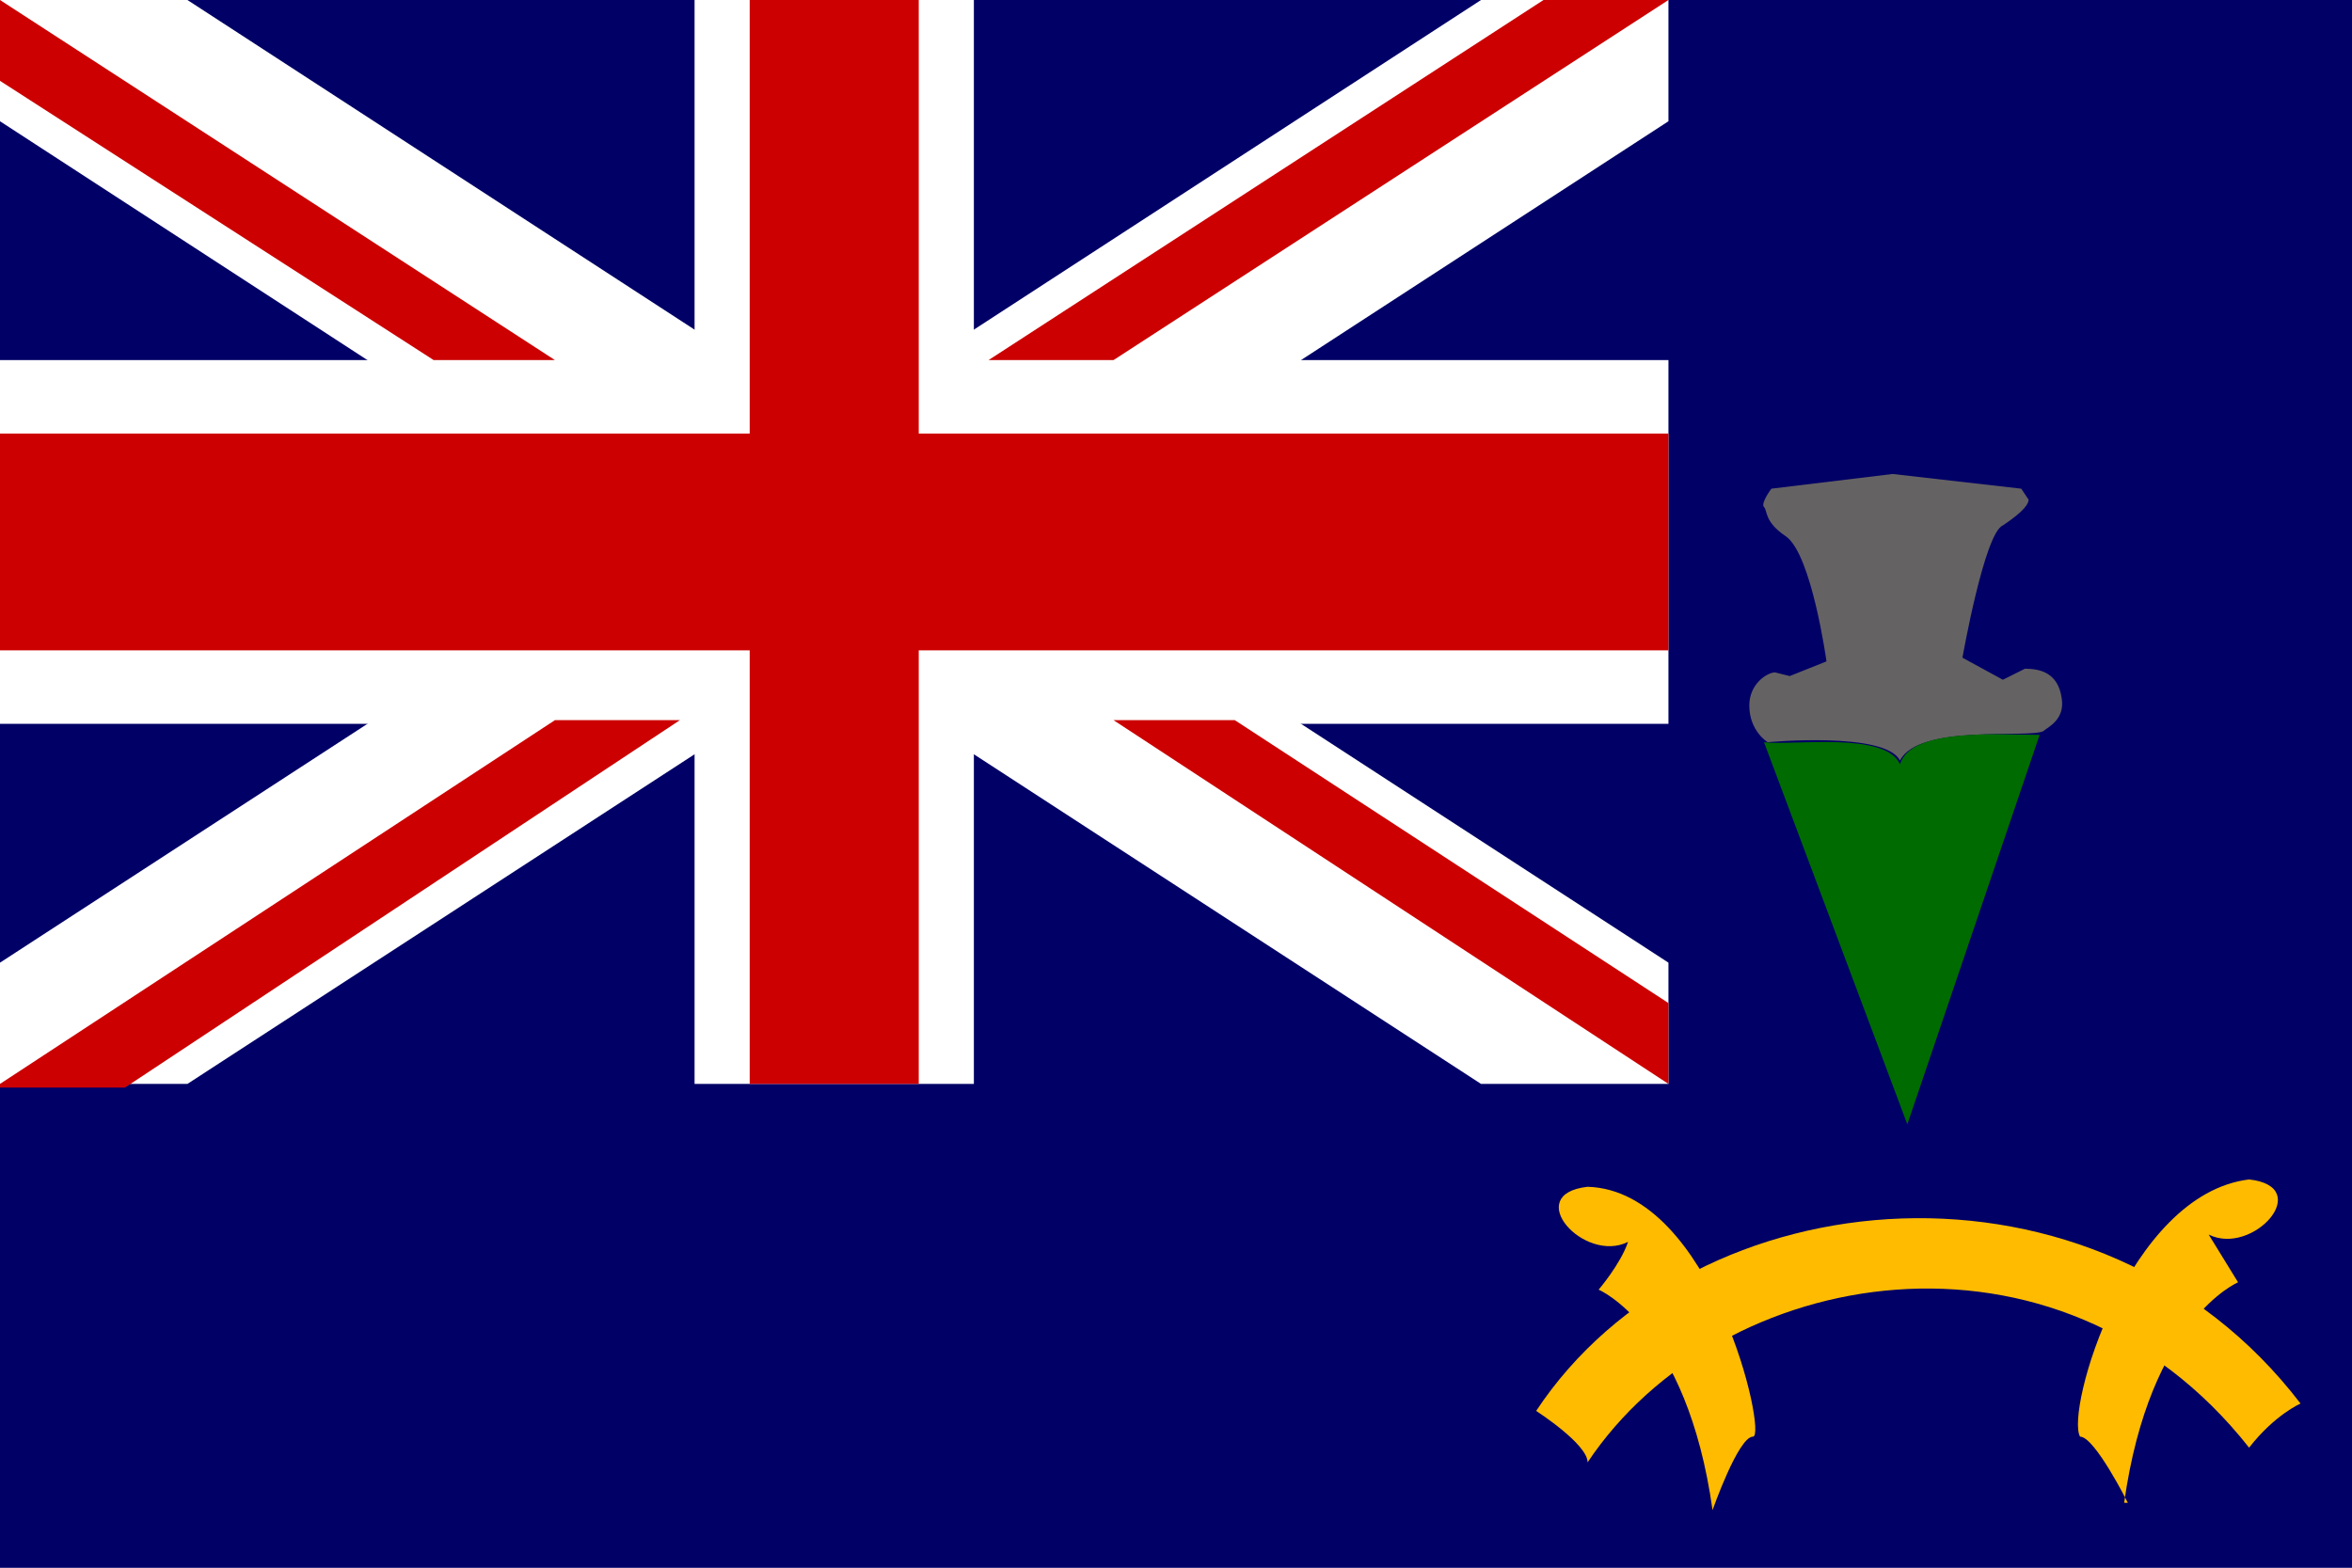 <svg version="1.1" xmlns="http://www.w3.org/2000/svg" x="0" y="0" viewBox="0 0 640 426.7" xml:space="preserve"><path fill="#006" d="M0 0h640v480H0V0z"/><path fill="#FFF" d="M0 0v33l403 262h51v-33L51 0H0zm454 0v33L51 295H0v-33L403 0h51z"/><path fill="#FFF" d="M189 0v295h76V0h-76zM0 98v99h454V98H0z"/><path fill="#C00" d="M0 118v59h454v-59H0zM204 0v295h46V0h-46zM0 295l151-99h34L34 296H0zM0 0l151 98h-33L0 22V0zm269 98L420 0h34L303 98h-34zm185 197l-151-99h33l118 77v22z"/><path fill="#656263" d="M556 199c1-1 6-3 5-9-1-7-6-8-10-8l-6 3-11-6s6-34 11-36c6-4 7-6 7-7l-2-3-35-4-33 4s-3 4-2 5 0 4 6 8c7 5 11 34 11 34l-10 4-4-1c-2 0-7 3-7 9 0 7 5 10 5 10s32-3 36 5c5-10 35-6 39-8z"/><path fill="#006B00" d="M480 202l39 104 36-106c-11 0-35-2-38 8-4-9-29-5-37-6z"/><path fill="#FB0" d="M579 409s-9-18-13-18c-4-7 13-66 46-70 18 2 1 21-11 15l8 13s-24 10-31 60zm-113 2s7-20 11-20-11-67-45-68c-18 2-1 21 11 15-2 6-8 13-8 13s24 10 31 60z"/><path fill="#FB0" d="M418 384s14 9 14 14c36-54 128-70 180-4 7-9 14-12 14-12-55-72-165-63-208 2z"/></svg>